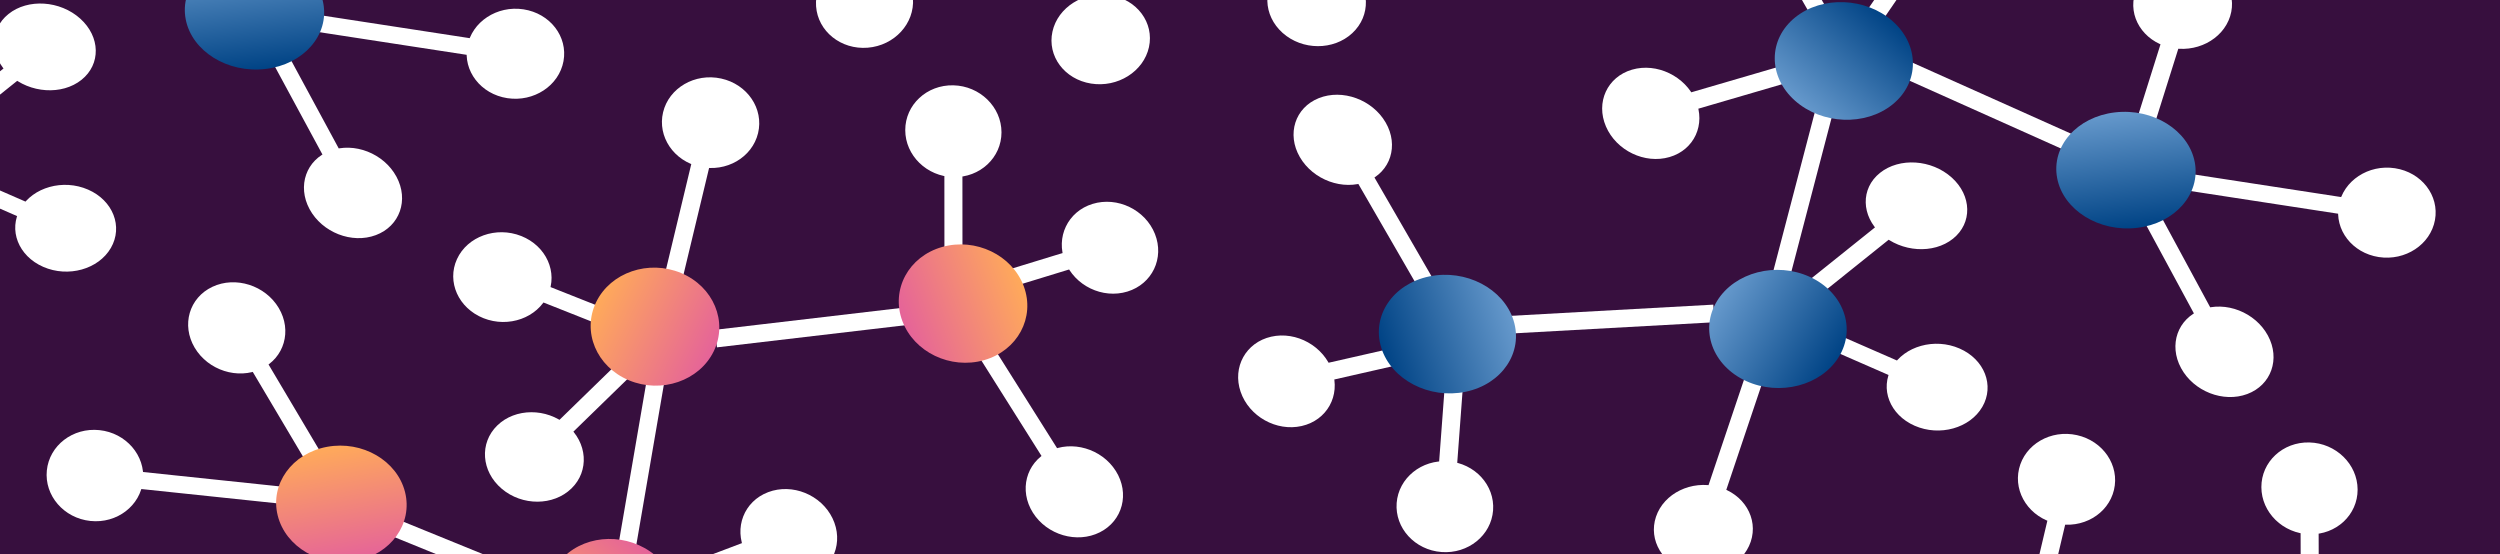 <svg width="708" height="157" viewBox="0 0 708 157" fill="none" xmlns="http://www.w3.org/2000/svg">
<rect x="0" y="0" width="708" height="157" fill="#333333" stroke="none"/>
<g clip-path="url(#clip0_164_1238)">
<rect width="708" height="157" fill="#370F3E"/>
<path d="M311.477 150.744C317.962 147.483 319.986 139.709 315.998 133.381C312.01 127.052 303.52 124.565 297.035 127.826C290.55 131.086 288.526 138.86 292.514 145.189C296.502 151.517 304.992 154.004 311.477 150.744ZM306.457 138.178L282.079 99.491L277.676 101.705L302.054 140.392L306.457 138.178Z" fill="white"/>
<path d="M269.988 24.162C262.462 23.99 256.364 29.67 256.368 36.848C256.372 44.026 262.477 49.984 270.003 50.156C277.528 50.328 283.626 44.648 283.622 37.47C283.618 30.292 277.514 24.334 269.988 24.162ZM267.44 37.101L267.461 73.971L272.571 74.088L272.55 37.217L267.44 37.101Z" fill="white"/>
<path d="M202.753 95.887L258.832 89.298" stroke="white" stroke-width="5"/>
<path d="M327.08 66.258C324.358 59.401 316.453 55.589 309.423 57.743C302.393 59.897 298.901 67.201 301.623 74.057C304.345 80.913 312.251 84.725 319.28 82.572C326.31 80.418 329.802 73.114 327.08 66.258ZM313.427 67.83L284.598 76.662L286.446 81.317L315.276 72.485L313.427 67.83Z" fill="white"/>
<path d="M204.238 22.242C196.81 20.611 189.445 24.884 187.788 31.786C186.132 38.688 190.81 45.607 198.238 47.238C205.667 48.87 213.032 44.597 214.688 37.694C216.345 30.792 211.666 23.874 204.238 22.242ZM198.716 34.186L188.436 77.017L193.48 78.124L203.76 35.294L198.716 34.186Z" fill="white"/>
<path d="M142.088 138.41C147.891 143.335 156.734 143.298 161.84 138.328C166.946 133.358 166.38 125.337 160.578 120.412C154.775 115.488 145.932 115.525 140.826 120.495C135.72 125.465 136.286 133.486 142.088 138.41ZM153.303 131.083L180.662 104.451L176.722 101.107L149.363 127.74L153.303 131.083Z" fill="white"/>
<path d="M129.415 73.38C126.469 79.809 129.838 87.302 136.941 90.117C144.043 92.932 152.189 90.002 155.136 83.574C158.082 77.145 154.713 69.651 147.61 66.837C140.508 64.022 132.361 66.951 129.415 73.38ZM141.275 80.659L169.645 91.903L171.646 87.538L143.276 76.294L141.275 80.659Z" fill="white"/>
<path d="M177.335 156.25L187.427 97.542" stroke="white" stroke-width="5"/>
<path d="M235.773 146.785C232.547 140.105 224.385 136.789 217.543 139.379C210.701 141.969 207.771 149.484 210.997 156.164C214.223 162.843 222.385 166.159 229.226 163.569C236.068 160.979 238.999 153.465 235.773 146.785ZM222.289 149.206L184.553 163.491L186.744 168.027L224.48 153.742L222.289 149.206Z" fill="white"/>
<ellipse cx="17.084" cy="17.881" rx="17.084" ry="17.881" transform="matrix(0.348 0.938 -0.962 0.274 283.991 65.051)" fill="url(#paint0_linear_164_1238)"/>
<ellipse cx="17.6" cy="17.392" rx="17.6" ry="17.392" transform="matrix(0.42 -0.863 0.957 0.401 161.453 100.721)" fill="url(#paint1_linear_164_1238)"/>
<path d="M108.235 148.005L160.015 169.098" stroke="white" stroke-width="5"/>
<path d="M13.262 133.241C12.553 140.344 18.076 146.745 25.599 147.536C33.123 148.328 39.796 143.212 40.506 136.109C41.215 129.005 35.691 122.605 28.168 121.813C20.645 121.021 13.971 126.138 13.262 133.241ZM26.643 137.086L80.088 142.712L80.57 137.888L27.125 132.263L26.643 137.086Z" fill="white"/>
<path d="M82.221 202.944C89.669 204.46 96.945 200.066 98.474 193.129C100.002 186.193 95.203 179.34 87.755 177.824C80.308 176.308 73.031 180.702 71.503 187.639C69.975 194.575 74.774 201.428 82.221 202.944ZM87.517 190.899L95.564 154.368L90.507 153.339L82.46 189.869L87.517 190.899Z" fill="white"/>
<path d="M60.145 81.228C53.567 84.329 51.323 92.049 55.133 98.47C58.942 104.891 67.362 107.582 73.939 104.48C80.517 101.379 82.761 93.659 78.951 87.238C75.142 80.817 66.722 78.126 60.145 81.228ZM64.809 93.907L87.203 131.655L91.669 129.549L69.275 91.801L64.809 93.907Z" fill="white"/>
<ellipse cx="17.358" cy="17.625" rx="17.358" ry="17.625" transform="matrix(-0.792 -0.664 0.689 -0.679 175.014 192.736)" fill="url(#paint2_linear_164_1238)"/>
<ellipse cx="18.191" cy="16.795" rx="18.191" ry="16.795" transform="matrix(0.991 -0.183 0.241 0.962 74.608 129.868)" fill="url(#paint3_linear_164_1238)"/>
<path d="M654.01 125.302C646.483 125.116 640.399 130.784 640.42 137.963C640.441 145.142 646.56 151.113 654.086 151.3C661.613 151.486 667.697 145.818 667.676 138.639C667.655 131.46 661.536 125.489 654.01 125.302ZM651.493 138.238L651.602 175.346L656.712 175.473L656.603 138.364L651.493 138.238Z" fill="white"/>
<path d="M711.242 167.692C708.521 160.836 700.616 157.024 693.587 159.179C686.557 161.333 683.065 168.638 685.786 175.495C688.507 182.351 696.411 186.163 703.44 184.008C710.47 181.854 713.963 174.549 711.242 167.692ZM697.59 169.266L668.762 178.102L670.609 182.758L699.437 173.921L697.59 169.266Z" fill="white"/>
<path d="M588.195 123.23C580.771 121.577 573.428 125.838 571.795 132.747C570.162 139.656 574.857 146.597 582.281 148.25C589.706 149.903 597.048 145.642 598.681 138.733C600.314 131.824 595.62 124.883 588.195 123.23ZM582.718 135.179L572.533 178.267L577.574 179.389L587.759 136.301L582.718 135.179Z" fill="white"/>
<path d="M382.969 9.387C388.287 4.446 388.075 -3.596 382.495 -8.575C376.916 -13.554 368.081 -13.585 362.763 -8.644C357.445 -3.703 357.657 4.339 363.237 9.318C368.817 14.297 377.651 14.328 382.969 9.387ZM374.672 -1.306L336.745 -35.15L333.134 -31.795L371.061 2.049L374.672 -1.306Z" fill="white"/>
<path d="M308.98 23.665C316.528 24.877 323.874 20.259 325.386 13.351C326.899 6.444 322.006 -0.138 314.458 -1.35C306.909 -2.562 299.564 2.056 298.051 8.963C296.539 15.871 301.431 22.453 308.98 23.665ZM314.281 11.569L323.483 -30.448L318.357 -31.27L309.156 10.746L314.281 11.569Z" fill="white"/>
<path d="M245.737 13.51C253.314 12.901 259.051 6.662 258.551 -0.424C258.051 -7.51 251.504 -12.761 243.927 -12.152C236.35 -11.543 230.613 -5.304 231.113 1.782C231.613 8.868 238.16 14.119 245.737 13.51ZM247.404 0.472L244.759 -37.039L239.614 -36.626L242.26 0.886L247.404 0.472Z" fill="white"/>
<path d="M373.457 27.804C366.743 30.502 364.35 37.969 368.114 44.482C371.877 50.995 380.371 54.088 387.086 51.39C393.8 48.691 396.193 41.224 392.429 34.711C388.666 28.198 380.172 25.106 373.457 27.804ZM377.992 40.513L401.113 80.528L405.673 78.696L382.551 38.681L377.992 40.513Z" fill="white"/>
<path d="M408.233 156.334C415.774 156.904 422.316 151.616 422.843 144.524C423.371 137.431 417.686 131.22 410.144 130.65C402.603 130.08 396.061 135.367 395.533 142.46C395.006 149.552 400.691 155.764 408.233 156.334ZM411.749 143.685L414.488 106.889L409.367 106.502L406.628 143.298L411.749 143.685Z" fill="white"/>
<path d="M485.354 88.769L425.008 92.106" stroke="white" stroke-width="5"/>
<path d="M351.342 110.95C353.729 117.935 361.474 122.276 368.641 120.646C375.808 119.016 379.683 112.032 377.296 105.047C374.909 98.062 367.164 93.721 359.997 95.351C352.83 96.981 348.955 103.965 351.342 110.95ZM365.13 110.37L396.562 103.221L394.942 98.478L363.509 105.627L365.13 110.37Z" fill="white"/>
<path d="M478.343 161.912C485.752 163.864 493.571 160.06 495.807 153.414C498.043 146.768 493.849 139.797 486.44 137.844C479.031 135.891 471.212 139.696 468.976 146.342C466.74 152.988 470.934 159.959 478.343 161.912ZM484.907 150.541L499.087 108.393L494.056 107.067L479.876 149.215L484.907 150.541Z" fill="white"/>
<path d="M552.733 50.281C547.021 45.133 537.92 44.544 532.405 48.963C526.889 53.383 527.048 61.139 532.759 66.286C538.471 71.434 547.572 72.024 553.088 67.604C558.603 63.184 558.444 55.429 552.733 50.281ZM540.807 56.536L509.612 81.533L513.49 85.028L544.685 60.031L540.807 56.536Z" fill="white"/>
<path d="M561.394 115.227C564.902 109.186 562.016 101.786 554.949 98.699C547.883 95.612 539.31 98.007 535.803 104.048C532.296 110.089 535.181 117.488 542.248 120.576C549.315 123.663 557.887 121.268 561.394 115.227ZM549.789 107.586L520.352 94.727L517.971 98.829L547.408 111.688L549.789 107.586Z" fill="white"/>
<path d="M517.004 29.999L501.837 88.004" stroke="white" stroke-width="5"/>
<path d="M482.875 -52.67C476.153 -49.987 473.74 -42.525 477.485 -36.003C481.23 -29.482 489.715 -26.371 496.438 -29.054C503.16 -31.738 505.573 -39.2 501.828 -45.721C498.082 -52.243 489.597 -55.354 482.875 -52.67ZM487.374 -39.951L512.785 4.296L517.349 2.474L491.938 -41.773L487.374 -39.951Z" fill="white"/>
<path d="M454.801 35.813C457.736 42.647 465.8 46.527 472.813 44.479C479.826 42.431 483.131 35.23 480.196 28.396C477.26 21.562 469.196 17.682 462.183 19.73C455.171 21.778 451.865 28.979 454.801 35.813ZM468.495 34.425L509.842 22.349L507.848 17.709L466.502 29.784L468.495 34.425Z" fill="white"/>
<path d="M562.129 -41.136C555.253 -44.649 546.476 -42.824 542.524 -37.06C538.571 -31.297 540.941 -23.777 547.816 -20.264C554.692 -16.752 563.47 -18.576 567.422 -24.34C571.374 -30.104 569.004 -37.624 562.129 -41.136ZM552.638 -31.893L527.759 4.39L532.427 6.775L557.307 -29.508L552.638 -31.893Z" fill="white"/>
<ellipse cx="17.119" cy="19.122" rx="17.119" ry="19.122" transform="matrix(-0.301 -0.954 0.979 -0.204 396.341 114.849)" fill="url(#paint4_linear_164_1238)"/>
<ellipse cx="18.22" cy="18.113" rx="18.22" ry="18.113" transform="matrix(-0.496 0.809 -0.952 -0.437 529.795 86.332)" fill="url(#paint5_linear_164_1238)"/>
<path d="M590.137 42.219L536.453 18.177" stroke="white" stroke-width="5"/>
<path d="M689.583 62.314C690.853 55.368 685.786 48.8 678.265 47.645C670.744 46.489 663.617 51.182 662.347 58.128C661.076 65.074 666.143 71.642 673.664 72.798C681.185 73.954 688.312 69.26 689.583 62.314ZM676.396 57.863L619.776 49.162L618.913 53.878L675.534 62.579L676.396 57.863Z" fill="white"/>
<path d="M621.936 -10.851C614.505 -12.694 606.774 -8.761 604.668 -2.067C602.562 4.627 606.878 11.547 614.308 13.39C621.739 15.233 629.47 11.301 631.576 4.607C633.682 -2.087 629.366 -9.008 621.936 -10.851ZM615.599 0.644L604.275 36.634L609.32 37.886L620.645 1.895L615.599 0.644Z" fill="white"/>
<path d="M636.436 111.585C643.228 109.042 645.841 101.631 642.271 95.031C638.702 88.432 630.302 85.144 623.51 87.687C616.717 90.23 614.105 97.641 617.674 104.241C621.243 110.84 629.643 114.128 636.436 111.585ZM632.279 98.773L611.204 59.808L606.592 61.535L627.667 100.499L632.279 98.773Z" fill="white"/>
<ellipse cx="17.708" cy="18.597" rx="17.708" ry="18.597" transform="matrix(0.78 0.695 -0.745 0.604 522.215 -6.28)" fill="url(#paint6_linear_164_1238)"/>
<ellipse cx="19.442" cy="16.842" rx="19.442" ry="16.842" transform="matrix(-1.002 0.117 -0.185 -0.971 624.668 62.261)" fill="url(#paint7_linear_164_1238)"/>
<path d="M22.733 5.281C17.021 0.134 7.92 -0.456 2.405 3.963C-3.111 8.383 -2.952 16.139 2.759 21.287C8.471 26.434 17.572 27.024 23.088 22.605C28.603 18.185 28.444 10.429 22.733 5.281ZM10.807 11.536L-20.388 36.533L-16.51 40.029L14.685 15.031L10.807 11.536Z" fill="white"/>
<path d="M31.394 70.227C34.902 64.186 32.016 56.786 24.949 53.699C17.883 50.612 9.31 53.007 5.803 59.048C2.296 65.089 5.181 72.489 12.248 75.576C19.315 78.663 27.887 76.268 31.394 70.227ZM19.789 62.587L-9.648 49.727L-12.029 53.829L17.408 66.688L19.789 62.587Z" fill="white"/>
<path d="M159.583 17.314C160.853 10.368 155.786 3.801 148.265 2.645C140.744 1.489 133.617 6.183 132.347 13.129C131.076 20.075 136.143 26.642 143.664 27.798C151.185 28.954 158.312 24.26 159.583 17.314ZM146.396 12.863L89.776 4.162L88.913 8.878L145.534 17.58L146.396 12.863Z" fill="white"/>
<path d="M106.436 66.585C113.228 64.042 115.841 56.631 112.271 50.032C108.702 43.432 100.302 40.144 93.51 42.687C86.718 45.23 84.105 52.642 87.674 59.241C91.243 65.84 99.643 69.129 106.436 66.585ZM102.279 53.773L81.204 14.809L76.592 16.535L97.667 55.5L102.279 53.773Z" fill="white"/>
<ellipse cx="19.442" cy="16.842" rx="19.442" ry="16.842" transform="matrix(-1.002 0.117 -0.185 -0.971 94.668 17.261)" fill="url(#paint8_linear_164_1238)"/>
<path d="M269.875 161.33C263.153 164.013 260.74 171.475 264.485 177.997C268.23 184.518 276.715 187.629 283.438 184.946C290.16 182.262 292.573 174.8 288.828 168.279C285.082 161.757 276.597 158.646 269.875 161.33ZM274.374 174.049L299.785 218.296L304.349 216.474L278.938 172.227L274.374 174.049Z" fill="white"/>
</g>
<defs>
<linearGradient id="paint0_linear_164_1238" x1="17.084" y1="0" x2="17.084" y2="35.762" gradientUnits="userSpaceOnUse">
<stop stop-color="#FFAA5A"/>
<stop offset="1" stop-color="#E56399"/>
</linearGradient>
<linearGradient id="paint1_linear_164_1238" x1="17.6" y1="0" x2="17.6" y2="34.783" gradientUnits="userSpaceOnUse">
<stop stop-color="#FFAA5A"/>
<stop offset="1" stop-color="#E56399"/>
</linearGradient>
<linearGradient id="paint2_linear_164_1238" x1="17.358" y1="0" x2="17.358" y2="35.249" gradientUnits="userSpaceOnUse">
<stop stop-color="#FFAA5A"/>
<stop offset="1" stop-color="#E56399"/>
</linearGradient>
<linearGradient id="paint3_linear_164_1238" x1="18.191" y1="0" x2="18.191" y2="33.589" gradientUnits="userSpaceOnUse">
<stop stop-color="#FFAA5A"/>
<stop offset="1" stop-color="#E56399"/>
</linearGradient>
<linearGradient id="paint4_linear_164_1238" x1="17.119" y1="0" x2="17.119" y2="38.244" gradientUnits="userSpaceOnUse">
<stop stop-color="#004385"/>
<stop offset="1" stop-color="#6699CC"/>
</linearGradient>
<linearGradient id="paint5_linear_164_1238" x1="18.22" y1="0" x2="18.22" y2="36.226" gradientUnits="userSpaceOnUse">
<stop stop-color="#004385"/>
<stop offset="1" stop-color="#6699CC"/>
</linearGradient>
<linearGradient id="paint6_linear_164_1238" x1="17.708" y1="0" x2="17.708" y2="37.193" gradientUnits="userSpaceOnUse">
<stop stop-color="#004385"/>
<stop offset="1" stop-color="#6699CC"/>
</linearGradient>
<linearGradient id="paint7_linear_164_1238" x1="19.442" y1="0" x2="19.442" y2="33.684" gradientUnits="userSpaceOnUse">
<stop stop-color="#004385"/>
<stop offset="1" stop-color="#6699CC"/>
</linearGradient>
<linearGradient id="paint8_linear_164_1238" x1="19.442" y1="0" x2="19.442" y2="33.684" gradientUnits="userSpaceOnUse">
<stop stop-color="#004385"/>
<stop offset="1" stop-color="#6699CC"/>
</linearGradient>
<clipPath id="clip0_164_1238">
<rect width="708" height="157" fill="white"/>
</clipPath>
</defs>
</svg>
